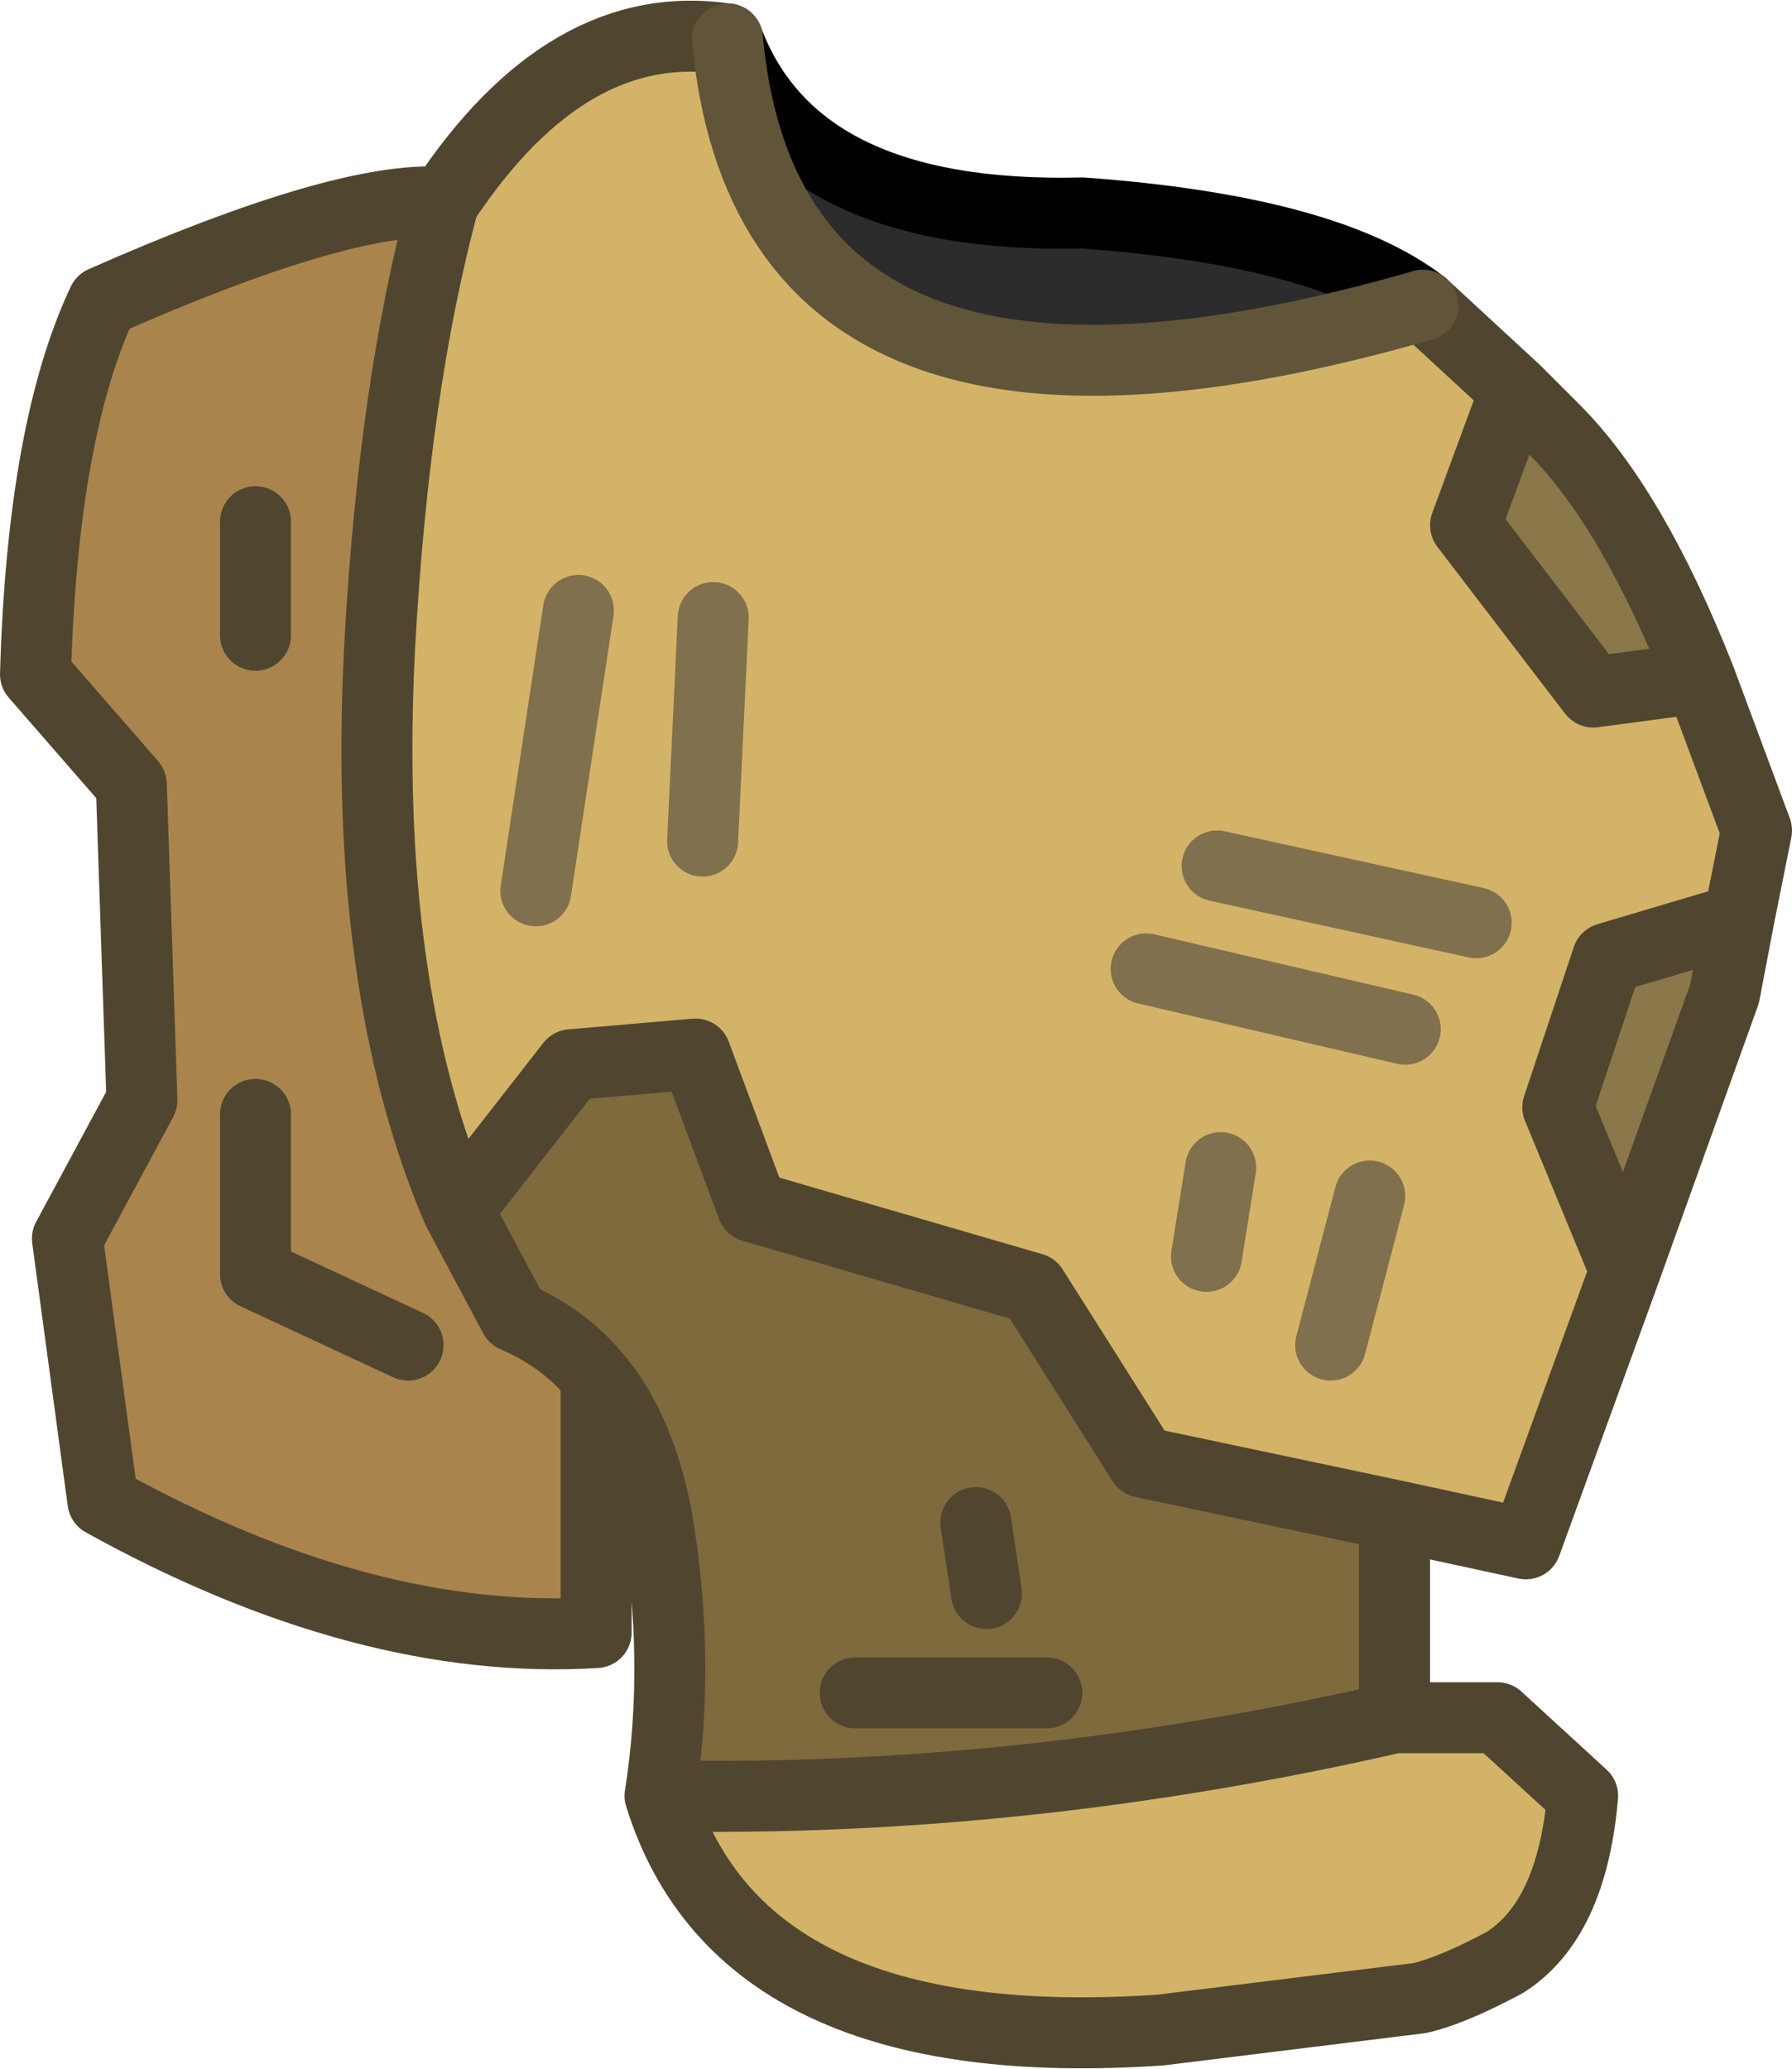 <?xml version="1.0" encoding="UTF-8" standalone="no"?>
<svg xmlns:xlink="http://www.w3.org/1999/xlink" height="29.15px" width="25.25px" xmlns="http://www.w3.org/2000/svg">
  <g transform="matrix(1.0, 0.0, 0.0, 1.0, 15.45, 31.6)">
    <path d="M-5.2 -31.05 Q-4.25 -28.5 -0.2 -28.6 3.25 -28.35 4.6 -27.3 -4.6 -24.65 -5.2 -31.05" fill="#2c2c2c" fill-rule="evenodd" stroke="none"/>
    <path d="M4.6 -27.3 L5.9 -26.1 5.2 -24.2 7.0 -21.85 8.5 -22.05 9.3 -19.9 9.05 -18.65 7.2 -18.1 6.5 -16.0 7.45 -13.7 6.05 -9.85 4.2 -10.25 0.65 -11.0 -0.9 -13.45 -4.85 -14.6 -5.65 -16.75 -7.4 -16.6 -9.0 -14.55 Q-10.35 -17.7 -10.1 -22.5 -9.9 -26.15 -9.2 -28.75 -7.45 -31.4 -5.2 -31.05 -4.6 -24.65 4.6 -27.3 M4.2 -7.4 L5.65 -7.4 6.85 -6.3 Q6.7 -4.55 5.75 -3.95 5.0 -3.55 4.55 -3.45 L0.9 -3.0 Q-5.0 -2.6 -6.15 -6.3 -1.05 -6.2 4.2 -7.4 M3.3 -12.65 L3.85 -14.75 3.3 -12.65 M1.55 -13.9 L1.75 -15.15 1.55 -13.9 M4.35 -17.1 L0.7 -17.95 4.35 -17.1 M5.35 -18.6 L1.7 -19.4 5.35 -18.6 M-7.9 -19.05 L-7.3 -23.0 -7.9 -19.05 M-5.55 -19.75 L-5.4 -22.9 -5.55 -19.75" fill="#d3b367" fill-rule="evenodd" stroke="none"/>
    <path d="M4.2 -10.25 L4.2 -7.4 Q-1.05 -6.2 -6.15 -6.3 -5.85 -8.2 -6.2 -10.25 -6.45 -11.5 -7.05 -12.2 -7.5 -12.75 -8.2 -13.05 L-9.0 -14.55 -7.4 -16.6 -5.65 -16.75 -4.85 -14.6 -0.9 -13.45 0.65 -11.0 4.2 -10.25 M-1.55 -9.15 L-1.7 -10.15 -1.55 -9.15 M-0.7 -7.75 L-3.4 -7.75 -0.7 -7.75" fill="#7e6a3d" fill-rule="evenodd" stroke="none"/>
    <path d="M-7.05 -12.2 L-7.05 -8.6 Q-10.3 -8.4 -14.0 -10.45 L-14.5 -14.15 -13.45 -16.1 -13.6 -20.55 -14.95 -22.1 Q-14.85 -25.55 -14.0 -27.35 -10.6 -28.85 -9.2 -28.75 -9.9 -26.15 -10.1 -22.5 -10.35 -17.7 -9.0 -14.55 L-8.2 -13.05 Q-7.5 -12.75 -7.05 -12.2 M-11.85 -22.65 L-11.85 -24.25 -11.85 -22.65 M-9.7 -12.65 L-11.85 -13.65 -11.85 -15.9 -11.85 -13.65 -9.7 -12.65" fill="#aa844d" fill-rule="evenodd" stroke="none"/>
    <path d="M5.9 -26.1 L6.45 -25.55 Q7.55 -24.45 8.5 -22.05 L7.0 -21.85 5.2 -24.2 5.9 -26.1 M9.05 -18.65 L8.85 -17.6 7.45 -13.7 6.5 -16.0 7.2 -18.1 9.05 -18.65" fill="#8a774a" fill-rule="evenodd" stroke="none"/>
    <path d="M-5.2 -31.05 Q-4.25 -28.5 -0.2 -28.6 3.25 -28.35 4.6 -27.3" fill="none" stroke="#000000" stroke-linecap="round" stroke-linejoin="round" stroke-width="1.0"/>
    <path d="M0.7 -17.95 L4.35 -17.1 M1.75 -15.15 L1.55 -13.9 M3.85 -14.75 L3.3 -12.65 M1.7 -19.4 L5.35 -18.6 M-5.4 -22.9 L-5.55 -19.75 M-7.3 -23.0 L-7.9 -19.05" fill="none" stroke="#80704d" stroke-linecap="round" stroke-linejoin="round" stroke-width="1.0"/>
    <path d="M4.6 -27.3 L5.9 -26.1 6.45 -25.55 Q7.55 -24.45 8.5 -22.05 L9.3 -19.9 9.05 -18.65 8.85 -17.6 7.45 -13.7 6.05 -9.85 4.2 -10.25 4.2 -7.4 5.65 -7.4 6.85 -6.3 Q6.7 -4.55 5.75 -3.95 5.0 -3.55 4.55 -3.45 L0.9 -3.0 Q-5.0 -2.6 -6.15 -6.3 -5.85 -8.2 -6.2 -10.25 -6.45 -11.5 -7.05 -12.2 L-7.05 -8.6 Q-10.3 -8.4 -14.0 -10.45 L-14.5 -14.15 -13.45 -16.1 -13.6 -20.55 -14.95 -22.1 Q-14.85 -25.55 -14.0 -27.35 -10.6 -28.85 -9.2 -28.75 -7.45 -31.4 -5.2 -31.05 M5.9 -26.1 L5.2 -24.2 7.0 -21.85 8.5 -22.05 M9.05 -18.65 L7.2 -18.1 6.5 -16.0 7.45 -13.7 M4.2 -10.25 L0.65 -11.0 -0.9 -13.45 -4.85 -14.6 -5.65 -16.75 -7.4 -16.6 -9.0 -14.55 -8.2 -13.05 Q-7.5 -12.75 -7.05 -12.2 M-11.85 -15.9 L-11.85 -13.65 -9.7 -12.65 M-11.85 -24.25 L-11.85 -22.65 M-3.4 -7.75 L-0.7 -7.75 M-1.7 -10.15 L-1.55 -9.15 M-9.0 -14.55 Q-10.35 -17.7 -10.1 -22.5 -9.9 -26.15 -9.2 -28.75 M-6.15 -6.3 Q-1.05 -6.2 4.2 -7.4" fill="none" stroke="#504630" stroke-linecap="round" stroke-linejoin="round" stroke-width="1.0"/>
    <path d="M4.6 -27.3 Q-4.6 -24.65 -5.2 -31.05" fill="none" stroke="#605439" stroke-linecap="round" stroke-linejoin="round" stroke-width="1.0"/>
  </g>
</svg>
